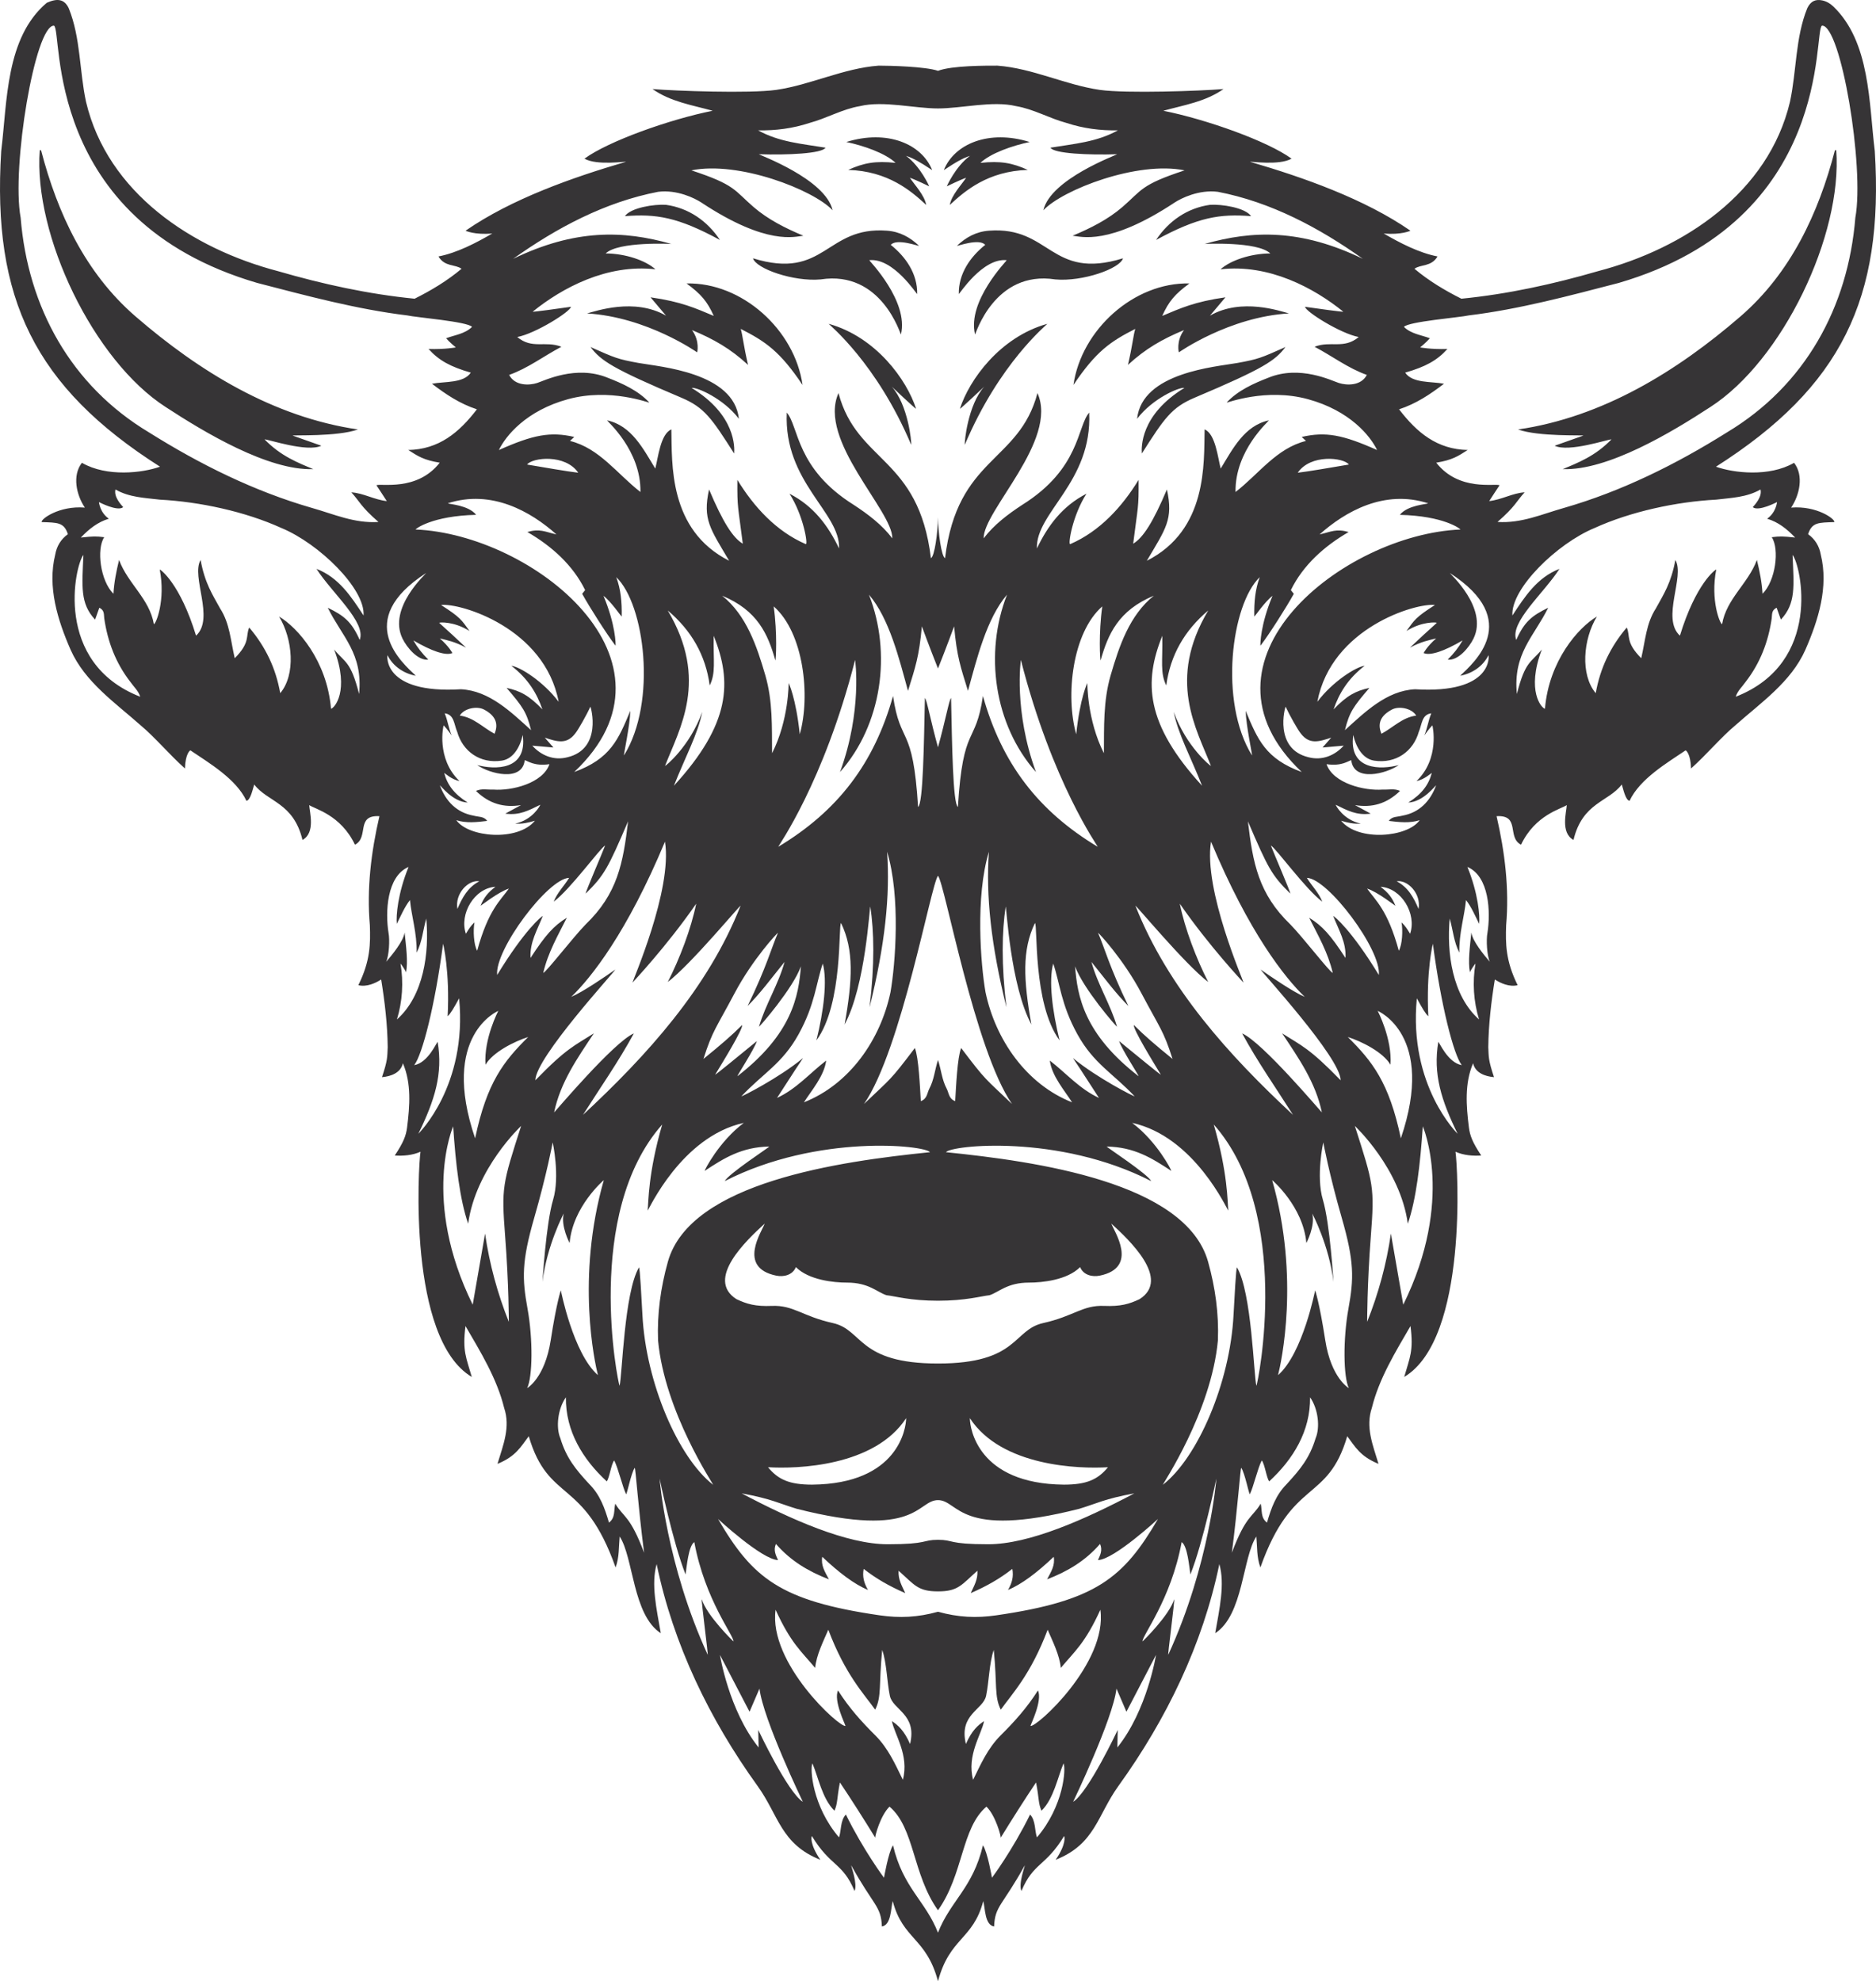 <?xml version="1.0" encoding="UTF-8"?>
<svg id="b" data-name="Layer 2" xmlns="http://www.w3.org/2000/svg" width="473.43" height="500" viewBox="0 0 473.43 500">
  <g id="c" data-name="bison">
    <path d="m181.685,60.559c-10.694-5.809-16.121-6.615-23.981-6.014,1.519-2.159,7.41-3.036,10.331-2.858,5.775.795,10.493,4.105,13.65,8.872Zm27.454,21.163c.12.261,12.092,9.889,20.807,30.521.144-.556-.762-10.047-4.9-14.668-.023-.026,5.996,5.666,6.141,5.589-2.355-7.323-10.117-18.109-22.048-21.443Zm-23.869,32.727c.12-1.505.443-9.726-10.734-16.551,1.342-.229,8.06,2.687,11.929,7.791-1.236-11.714-19.881-13.111-25.255-14.078-5.373-.967-6.018-1.29-12.188-4.028,2.623,3.437,5.422,5.383,22.934,12.787,5.804,2.454,7.63,5.158,13.313,14.079Zm53.663-67.424s3.514-1.71,4.883-2.161c-1.278,1.909-3.676,4.373-4.128,6.858,3.859-3.58,9.608-8.523,19.693-8.845-3.959-1.775-6.86-2.312-11.965-1.775,2.633-2.472,8.114-4.352,12.436-5.264-10.34-3.226-19.055.508-21.666,7.098,3.319-2.21,4.843-3.016,6.597-3.607-3.708,2.74-5.85,7.696-5.85,7.696Zm-64.299,36.278c5.547,2.303,9.788,4.755,14.145,8.787-1.132-4.831-1.332-7.319-1.841-9.084,6.24,3.173,9.897,5.651,15.593,14.141-1.979-13.903-15.244-25.926-29.273-25.614,3.696,2.723,5.2,4.496,6.872,8.193-4.594-1.928-8.174-3.589-15.959-4.693,1.362,1.613,2.485,2.941,3.913,4.632-8.003-4.603-17.755-1.127-19.942-.568,15.163.909,27.791,9.828,27.791,9.828,0,0,.752-2.794-1.299-5.622Zm32.465-12.786c15.421-2.387,20.16,14.018,20.264,13.893,2.034-8.435-8.073-18.66-7.994-18.747,6.105-.649,11.984,8.656,12.09,8.53.098-5.061-2.837-9.335-6.664-12.396,1.518-1.733,7.075.38,7.133.237-2.249-2.141-4.855-3.583-8.081-3.816-15.552-1.179-15.526,12.603-33.815,6.972.731,2.618,10.242,5.949,17.067,5.327Zm35.143,32.648c.144.077,6.164-5.615,6.141-5.589-4.137,4.621-5.044,14.111-4.9,14.668,8.715-20.632,20.687-30.26,20.807-30.521-11.931,3.334-19.693,14.12-22.048,21.443Zm44.721,2.524c3.869-5.105,10.587-8.021,11.929-7.791-11.177,6.824-10.854,15.045-10.734,16.551,5.683-8.92,7.509-11.625,13.313-14.079,17.512-7.404,20.311-9.35,22.934-12.787-6.17,2.739-6.814,3.061-12.188,4.028-5.373.967-24.019,2.364-25.255,14.078Zm-37.383-47.472c-3.226.233-5.833,1.675-8.081,3.816.058.143,5.615-1.971,7.133-.237-3.828,3.061-6.763,7.335-6.664,12.396.106.127,5.985-9.179,12.09-8.53.079.087-10.028,10.312-7.994,18.747.104.126,4.844-16.28,20.264-13.893,6.825.622,16.336-2.71,17.067-5.327-18.289,5.631-18.263-8.151-33.815-6.972ZM10.369,37.937s-.181.014-.181.014l-.151-.101c-1.624,21.515,13.578,53.189,31.81,64.896,9.553,6.239,25.793,16.063,37.215,15.645-3.872-1.605-8.232-3.299-12.302-7.506.806-.06,10.723,3.332,14.337,1.606-2.683-.949-4.963-1.756-7.244-2.564.022-.176,11.246.322,16.479-1.542-21.329-3.124-40.071-14.639-56.168-28.563-12.631-10.938-19.662-26.004-23.795-41.886Zm289.802,33.595c-14.029-.312-27.294,11.71-29.273,25.614,5.696-8.49,9.353-10.968,15.593-14.141-.509,1.765-.709,4.254-1.841,9.084,4.357-4.032,8.599-6.484,14.145-8.787-2.051,2.828-1.299,5.622-1.299,5.622,0,0,12.627-8.92,27.791-9.828-2.187-.56-11.939-4.035-19.942.568,1.428-1.691,2.551-3.019,3.913-4.632-7.785,1.104-11.365,2.765-15.959,4.693,1.672-3.697,3.176-5.47,6.872-8.193Zm15.555-16.987c-1.519-2.159-7.41-3.036-10.331-2.858-5.775.795-10.493,4.105-13.65,8.872,10.694-5.809,16.121-6.615,23.981-6.014Zm-101.678-11.669c10.084.321,15.834,5.265,19.693,8.845-.452-2.484-2.849-4.948-4.128-6.858,1.369.452,4.883,2.161,4.883,2.161,0,0-2.142-4.955-5.85-7.696,1.754.591,3.278,1.397,6.597,3.607-2.611-6.59-11.325-10.324-21.666-7.098,4.322.912,9.803,2.792,12.436,5.264-5.105-.537-8.006,0-11.965,1.775Zm6.839,420.906c.003.008.006.013.01.016-.003-.005-.006-.011-.01-.016Zm242.02-332.023c-3.918.145-5.635,0-6.61,3.055,1.765,1.261,2.838,3.064,3.191,5.139,2.022,8.132-.61,16.558-3.883,24.038-3.624,8.156-11.243,13.344-17.718,19.101-3.511,2.926-7.163,7.297-11.133,10.853-.115-3.708-1.236-4.559-1.387-4.57-4.659,3.167-11.524,7.17-14.127,12.727-1.044-.111-1.641-3.18-1.966-4.121-3.384,4.456-9.894,4.504-12.182,13.988-3.351-1.779-1.761-7.134-1.702-8.784-1.472,1.018-7.934,2.442-11.544,9.998-3.622-1.873-.092-7.555-6.168-7.203,2.091,9.042,3.23,18.284,2.413,27.554-.153,4.558-.159,8.916,2.904,15.096-2.075.517-4.29-.492-5.758-1.433-.912,5.624-1.586,11.355-1.651,17.067.119,2.531-.007,3.227,1.444,7.579-2.157-.193-4.729-1.021-5.278-3.519-2.185,5.131-1.735,10.789-1.059,16.181.265,2.115.91,3.781,3.113,7.113-2.151.134-4.398-.041-6.495-.95.532,3.354,3.271,47.162-12.94,56.831,1.38-4.887,2.401-6.445,1.585-12.847-3.795,6.525-7.927,13.244-9.746,20.632-1.639,4.871.212,9.325,1.676,14.148-4.656-1.887-5.896-4.334-7.895-6.973-4.982,16.961-13.848,10.352-21.916,33.119-.962-2.639-.781-5.2-1.023-7.813-3.504,5.291-3.268,19.813-10.381,24.403,1.074-6.138,2.49-12.368,1.045-17.443-4.188,20.281-13.369,39.211-25.459,55.986-5.355,7.43-5.85,14.676-15.852,18.644,2.755-4.03,2.251-5.905,2.125-5.978-4.698,7.744-7.719,6.608-10.757,13.845-.84-1.813.955-6.386.828-6.448-5.634,10.221-7.529,10.181-7.726,15.417-2.389-.412-2.229-4.566-2.737-6.421-2.553,9.778-8.476,9.15-11.424,20.229-2.949-11.079-8.872-10.451-11.424-20.229-.508,1.855-.349,6.009-2.737,6.421-.197-5.236-2.092-5.196-7.726-15.417-.127.063,1.667,4.635.828,6.448-3.037-7.238-6.059-6.101-10.757-13.845-.127.072-.631,1.948,2.125,5.978-10.002-3.968-10.497-11.215-15.852-18.644-12.09-16.776-21.271-35.705-25.459-55.986-1.445,5.074-.029,11.305,1.045,17.443-7.113-4.59-6.877-19.112-10.381-24.403-.242,2.614-.062,5.175-1.023,7.813-8.068-22.767-16.934-16.158-21.916-33.119-2,2.639-3.24,5.086-7.896,6.973,1.465-4.823,3.316-9.277,1.676-14.148-1.818-7.388-5.951-14.107-9.746-20.632-.816,6.402.205,7.961,1.585,12.847-16.211-9.669-13.472-53.476-12.94-56.831-2.098.909-4.344,1.084-6.495.95,2.203-3.332,2.848-4.997,3.113-7.113.676-5.392,1.126-11.05-1.059-16.181-.55,2.498-3.121,3.327-5.278,3.519,1.451-4.353,1.325-5.048,1.444-7.579-.064-5.711-.739-11.443-1.651-17.067-1.468.941-3.682,1.95-5.758,1.433,3.063-6.18,3.057-10.538,2.904-15.096-.817-9.269.322-18.512,2.413-27.554-6.076-.352-2.547,5.33-6.168,7.203-3.61-7.555-10.072-8.98-11.544-9.998.059,1.649,1.649,7.005-1.702,8.784-2.288-9.484-8.798-9.532-12.182-13.988-.324.941-.922,4.01-1.966,4.121-2.603-5.557-9.468-9.56-14.127-12.727-.151.011-1.272.862-1.387,4.57-3.97-3.557-7.622-7.928-11.133-10.853-6.475-5.757-14.095-10.945-17.718-19.101-3.273-7.479-5.905-15.905-3.883-24.038.353-2.075,1.426-3.878,3.191-5.139-.974-3.054-2.692-2.911-6.61-3.055-.289-.728,4.393-4.186,10.891-3.658-2.124-3.171-3.248-8.073-.741-11.306,6.284,3.648,15.35,2.559,19.709.983C8.712,97.617-2.012,75.3.303,38.152,1.848,25.61,1.389,9.517,11.801.705c2.528-1.124,4.393-1.067,5.549,1.381,3.019,7.452,2.678,15.808,4.357,23.603,5.445,22.972,26.755,37.07,48.459,42.748,11.264,3.268,22.788,5.798,34.472,6.949,4.183-2.097,8.172-4.481,11.832-7.551-1.502-1.16-4.248-.44-5.819-3.114,4.708-.912,9.476-3.403,13.589-5.796-4.504.405-6.754-.699-6.754-.699,11.602-8.036,27.051-13.468,40.497-17.396-.012-.144-7.3,1.01-10.49-.784,5.992-4.404,21.526-9.936,32.36-12.092-5.26-1.454-10.632-2.278-15.189-5.481,5.716.476,24.481,1.159,31.209.215,8.805-1.29,16.936-5.451,25.853-6.119,2.744.002,11.757.206,14.989,1.302,3.591-1.354,12.245-1.3,14.989-1.302,8.917.668,17.048,4.829,25.853,6.119,6.728.945,25.493.262,31.209-.215-4.556,3.203-9.928,4.028-15.188,5.481,10.834,2.156,26.368,7.688,32.36,12.092-3.19,1.794-10.477.64-10.49.784,13.446,3.929,28.895,9.36,40.497,17.396,0,0-2.25,1.104-6.754.699,4.113,2.393,8.881,4.884,13.589,5.796-1.571,2.674-4.317,1.954-5.819,3.114,3.66,3.07,7.649,5.454,11.832,7.551,11.683-1.151,23.208-3.681,34.471-6.949,21.704-5.677,43.014-19.776,48.459-42.748,1.679-7.795,1.338-16.151,4.357-23.603.867-1.836,2.132-2.327,3.778-1.983,1.043.218,1.991.757,2.761,1.493,9.394,8.974,9.014,24.426,10.508,36.557,2.315,37.149-8.41,59.465-40.078,79.628,4.359,1.576,13.425,2.665,19.709-.983,2.506,3.232,1.382,8.134-.741,11.306,6.499-.528,11.181,2.93,10.891,3.658Zm-109.642-1.826c1.968-2.488,6.877-2.667,7.136-2.916-11.032-3.569-20.94,2.087-27.397,7.861,2.973-.685,4.167-1.515,7.343-.611-6.065,3.502-11.504,8.335-14.584,14.658.248.313.496.627.744.94-1.859,3.384-6.257,10.28-8.413,13.088-.086-.239-.023-5.299,3.04-12.583-1.924,1.454-4.434,5.2-4.601,5.217-.071-3.643.24-6.913,1.378-9.925-7.159,6.801-10.345,31.46-1.966,44.966.149-.067-1.493-7.463-1.59-11.243,3.04,7.283,5.012,12.11,14.158,15.448-29.754-28.067,10.494-59.979,40.048-61.202,0-.146-4.141-3.435-15.296-3.698Zm15.231,40.605c3.319-3.185,15.977-13.93-2.62-25.934-.087.093,9.75,8.798,5.986,16.54-1.105,2.274-3.901,5.636-6.517,5.329,1.573-1.591,2.694-2.987,3.758-4.852-4.602,2.707-8.195,3.941-9.843,3.182,0,0,.823-1.621,3.177-3.691-1.915.481-3.774.812-6.618,2.327,2.443-2.313,4.396-4.113,6.785-6.259-.079-.146-3.739-.41-7.651,2.061,1.995-2.784,2.289-3.445,7.176-6.561-4.724-.578-26.152,5.713-29.682,24.431,3.814-5.083,9.738-8.832,11.945-9.093-4.268,3.283-6.48,7.032-7.849,11.011,3.412-3.551,5.644-4.687,9.039-5.42-4.004,4.669-5.059,6.089-6.17,10.657,5.018-4.54,10.523-9.969,17.695-10.319h0c19.818,1.206,18.625-8.568,18.532-8.59-1.374,2.761-4.066,4.613-7.143,5.179Zm-18.008,36.637c.806-1.195,2.174-.98,3.384-1.319,4.291-.759,7.056-3.617,8.548-7.657-.119-.057-3.228,4.188-7.018,4.334,3.39-2.114,5.134-4.462,5.922-7.437-.117-.069-1.803,1.642-3.84,2.01,5.937-5.689,4.05-13.974,3.991-14.048-.824.813-2.031,2.54-2.031,2.54.81-1.917.983-3.732,1.762-5.575-2.464.299-2.344,2.854-3.155,4.66-1.38,4.905-5.748,8.119-11.266,7.278-3.092-.472-4.712-3.83-5.271-6.484-1.254,9.045,7.107,8.784,11.482,7.607-3.104,2.179-11.363,4.344-11.989-1.239-.805.196-2.409,1.577-6.243,1.009,1.689,4.85,9.542,6.768,14.179,6.413,1.556.075,2.861-.33,4.376.335-3.348,3.245-7.057,4.29-11.38,3.58,1.207.653,2.413,1.307,3.974,2.151-3.56.511-5.942-.824-8.824-2.235-.053.088,1.911,3.845,6.325,4.747-1.712.144-3.345-.225-4.978-.72,4.354,5.321,16.819,4.191,19.836-.139-2.511.804-5.166.508-7.784.188Zm-14.037,23.99c.288.07,4.545,3.463,11.513,14.884.651-6.377-12.854-24.364-18.157-24.501,1.249,2.054,3.026,3.759,3.888,6.011-4.304-3.236-11.634-13.433-12.978-14.18.658,1.791,5.067,11.941,4.893,12.119-4.702-4.62-5.636-6.441-10.687-18.223,1.254,10.582,2.663,18.28,10.732,26.043,3.32,3.427,9.847,11.933,10.684,12.222-1.212-5.186-3.721-9.485-5.96-13.934,3.309,2.037,5.374,4.32,9.164,10.147.244-3.89-1.729-7.106-3.092-10.587Zm-12.892,29.611c4.876,3.126,6.848,3.697,14.771,11.855-.033-5.718-19.983-27.335-20.177-27.937,2.696,1.879,8.234,5.674,11.119,6.886-5.023-4.817-14.091-16.252-23.658-39.176-1.96,12.207,8.335,35.397,8.177,35.556-.073-.114-8.607-9.12-16.058-19.902,1.298,6.381,4.179,13.903,7.179,19.775-5.94-4.517-18.652-19.944-18.357-19.213,8.2,20.762,23.659,37.787,39.759,52.747-4.383-6.907-8.958-13.408-12.847-20.569,5.055,2.17,19.852,19.73,20.123,19.94-1.571-7.58-5.876-13.704-10.031-19.962Zm-37.42-2.099c2.709,2.716,5.395,5.01,9.765,8.565-2.278-7.189-3.269-7.905-7.839-16.548-4.569-8.643-10.856-15.339-10.965-15.284,1.68,3.857,2.872,8.623,7.662,18.477-3.291-3.308-5.891-6.881-9.328-11.134,1.529,5.627,4.812,10.727,6.465,16.364-.233-.053-8.584-9.656-10.587-15.234.567,7.471,2.219,17.05,16.037,27.73.116-.087-4.252-6.78-4.93-8.881,4.875,3.982,10.422,8.553,10.53,8.474-2.11-3.454-7.036-11.5-6.811-12.53Zm-15.369,8.345c6.175,5.088,15.503,9.78,15.571,9.665-5.481-5.843-10.332-8.211-14.461-15.698-4.129-7.487-4.404-12.916-6.084-17.811-1.183,4.213-.247,11.92,1.602,19.378-6.803-9.219-5.487-29.51-6.223-29.593-3.278,6.776-2.893,14.373-.891,25.586-5.305-9.837-6.263-29.601-6.489-29.757-.946,6.295-1.128,14.525.193,25.426-3.909-15.745-5.21-28.217-4.425-39.263-3.462,11.34-2.073,28.499-.861,35.43,2.52,12.031,10.328,23.258,21.853,27.812-1.882-2.962-5.116-6.638-5.623-10.546,4.194,3.248,7.494,7.151,12.41,9.435-1.126-1.669-4.305-6.739-6.572-10.065Zm6.8,54.904c-1.922.4-4.162-.124-4.988-2.147-3.281,3.281-9.532,3.911-12.925,3.911-5.487,0-7.579,2.422-9.934,3.182-2.191.234-5.982,1.391-13.007,1.391s-10.816-1.157-13.007-1.391c-2.355-.76-4.447-3.182-9.934-3.182-3.392,0-9.644-.63-12.925-3.911-.826,2.023-3.066,2.547-4.988,2.147-9.94-2.069-3.465-11.327-2.891-13.12-4.511,4.144-15.04,13.984-7.138,19.048,2.634,1.262,4.86,1.885,8.95,1.715,5.469-.228,7.668,2.613,15.388,4.328,7.72,1.715,6.18,10.212,26.546,10.212s18.826-8.497,26.546-10.212c7.72-1.715,9.919-4.556,15.388-4.328,4.089.17,6.315-.453,8.95-1.715,7.903-5.065-2.627-14.905-7.138-19.048.574,1.793,7.049,11.051-2.891,13.12Zm-90.407,54.953c12.47,6.606,26.563,12.843,36.875,12.843s8.6-1.121,12.677-1.121,2.366,1.121,12.677,1.121,24.405-6.237,36.875-12.843c-7.517,1.371-9.543,2.587-13.897,3.894-30.632,7.789-30.366-2.187-35.655-2.187s-5.022,9.976-35.655,2.187c-4.354-1.307-6.381-2.522-13.897-3.894Zm17.797-2.201c21.735-.21,23.716-14.259,23.716-16.78-7.978,12.246-27.647,12.833-34.856,12.384,2.571,3.15,5.453,4.396,11.14,4.396Zm63.51,0c5.687,0,8.569-1.246,11.14-4.396-7.209.448-26.878-.138-34.856-12.384,0,2.522,1.981,16.57,23.716,16.78Zm-72.128,19.038c-4.046-.111-15.145-10.37-15.143-10.373,8.704,14.899,15.641,20.663,40.767,24.31,5.085.738,9.588.529,14.749-.897,5.161,1.425,9.664,1.635,14.749.897,25.126-3.647,32.063-9.412,40.767-24.31.002.003-11.097,10.262-15.143,10.373.539-1.237,1.222-2.455.523-4.076-3.65,4.212-8.092,6.905-13.37,8.937,1.032-1.952,2.055-3.494,1.681-5.685-4.234,4.016-8.067,6.907-11.538,8.37,1.012-1.761,1.454-3.374,1.086-5.324-3.128,2.462-6.529,4.399-10.49,6.112.869-1.909,1.81-3.421,1.684-5.648-4.04,3.57-4.808,5.215-9.949,5.215s-5.909-1.645-9.949-5.215c-.125,2.226.816,3.739,1.684,5.648-3.961-1.713-7.362-3.65-10.49-6.112-.369,1.95.074,3.563,1.086,5.324-3.471-1.463-7.304-4.354-11.538-8.37-.375,2.191.648,3.734,1.681,5.685-5.278-2.032-9.72-4.725-13.37-8.937-.699,1.621-.016,2.838.523,4.076Zm40.373-126.215c.854,2.641.955,4.906,2.209,7.289.546,1.039.498,2.512,2.128,3.105.219-3.675.546-11.03,1.503-13.406,6.419,8.469,5.85,7.437,12.839,14.124-9.458-13.675-16.951-55.656-18.678-57.589-1.727,1.933-9.22,43.914-18.678,57.589,6.988-6.687,6.42-5.655,12.839-14.124.957,2.376,1.284,9.731,1.503,13.406,1.63-.593,1.582-2.066,2.128-3.105,1.253-2.383,1.355-4.648,2.209-7.289Zm-28.217.15c-.507,3.908-3.741,7.584-5.623,10.546,11.525-4.554,19.333-15.781,21.853-27.812,1.212-6.931,2.601-24.091-.861-35.43.785,11.046-.516,23.518-4.425,39.263,1.321-10.9,1.139-19.13.193-25.426-.225.156-1.184,19.92-6.489,29.757,2.002-11.213,2.387-18.81-.891-25.586-.736.083.581,20.374-6.223,29.593,1.849-7.458,2.785-15.165,1.602-19.378-1.68,4.895-1.955,10.324-6.084,17.811-4.129,7.487-8.98,9.855-14.461,15.698.068.115,9.396-4.578,15.571-9.665-2.266,3.326-5.446,8.396-6.572,10.065,4.916-2.284,8.215-6.187,12.41-9.435Zm-17.488-4.918c-.678,2.101-5.046,8.794-4.93,8.881,13.818-10.68,15.469-20.259,16.037-27.73-2.003,5.577-10.354,15.181-10.587,15.234,1.653-5.637,4.936-10.736,6.465-16.364-3.438,4.252-6.037,7.826-9.328,11.134,4.789-9.854,5.982-14.621,7.662-18.477-.109-.055-6.396,6.641-10.965,15.284-4.569,8.643-5.56,9.359-7.839,16.548,4.37-3.556,7.056-5.849,9.765-8.565.225,1.029-4.702,9.076-6.811,12.53.108.079,5.655-4.492,10.53-8.474Zm-31.047-1.936c-3.889,7.16-8.463,13.662-12.847,20.569,16.1-14.96,31.559-31.985,39.759-52.747.294-.731-12.417,14.696-18.357,19.213,3-5.872,5.88-13.394,7.179-19.775-7.452,10.783-15.986,19.789-16.058,19.902-.157-.159,10.138-23.349,8.177-35.556-9.567,22.924-18.636,34.359-23.658,39.176,2.885-1.211,8.423-5.007,11.119-6.886-.195.602-20.144,22.219-20.177,27.937,7.923-8.158,9.895-8.729,14.771-11.855-4.155,6.258-8.459,12.382-10.031,19.962.272-.211,15.069-17.77,20.123-19.94Zm-22.985-29.632c-1.363,3.481-3.336,6.698-3.092,10.587,3.79-5.827,5.855-8.11,9.164-10.147-2.239,4.449-4.748,8.749-5.96,13.934.837-.288,7.364-8.794,10.684-12.222,8.069-7.763,9.478-15.461,10.732-26.043-5.051,11.781-5.985,13.603-10.687,18.223-.173-.178,4.236-10.328,4.893-12.119-1.344.747-8.674,10.945-12.978,14.18.862-2.252,2.639-3.957,3.888-6.011-5.303.137-18.808,18.124-18.157,24.501,6.969-11.421,11.225-14.814,11.513-14.884Zm-14.037-23.99c-2.618.32-5.274.616-7.784-.188,3.016,4.33,15.481,5.46,19.836.139-1.633.494-3.266.863-4.978.72,4.414-.902,6.378-4.659,6.325-4.747-2.881,1.411-5.264,2.746-8.824,2.235,1.56-.845,2.767-1.498,3.974-2.151-4.323.71-8.032-.335-11.38-3.58,1.515-.665,2.82-.26,4.376-.335,4.636.354,12.489-1.563,14.179-6.413-3.835.568-5.438-.813-6.243-1.009-.626,5.583-8.885,3.418-11.989,1.239,4.375,1.177,12.736,1.437,11.482-7.607-.559,2.655-2.179,6.013-5.271,6.484-5.518.842-9.885-2.373-11.266-7.278-.811-1.806-.69-4.36-3.155-4.66.779,1.843.952,3.658,1.762,5.575,0,0-1.206-1.727-2.031-2.54-.058.074-1.945,8.359,3.991,14.048-2.037-.368-3.723-2.079-3.84-2.01.788,2.975,2.532,5.323,5.922,7.437-3.791-.146-6.899-4.391-7.018-4.334,1.491,4.039,4.256,6.898,8.548,7.657,1.21.339,2.579.124,3.384,1.319Zm-18.008-36.637c-3.076-.567-5.769-2.418-7.143-5.179-.093.021-1.286,9.795,18.532,8.59h0c7.173.35,12.677,5.779,17.695,10.319-1.111-4.568-2.166-5.989-6.17-10.657,3.396.732,5.628,1.869,9.039,5.42-1.37-3.979-3.582-7.728-7.849-11.011,2.207.262,8.131,4.011,11.945,9.093-3.53-18.719-24.958-25.009-29.682-24.431,4.887,3.115,5.181,3.777,7.176,6.561-3.913-2.471-7.572-2.207-7.651-2.061,2.389,2.146,4.342,3.947,6.785,6.259-2.843-1.516-4.703-1.846-6.618-2.327,2.354,2.07,3.177,3.691,3.177,3.691-1.648.759-5.241-.475-9.843-3.182,1.064,1.865,2.184,3.261,3.758,4.852-2.615.307-5.411-3.055-6.517-5.329-3.763-7.742,6.073-16.447,5.986-16.54-18.597,12.004-5.939,22.75-2.62,25.934Zm34.732,18.114c-1.782-.158-3.33-.295-5.336-.472,2.218,2.481,5.459,3.833,8.875,2.927,8.833-2.104,5.943-12.686,5.778-12.756-.941,2.088-3.031,5.772-3.788,6.717-2.209,2.902-4.575,2.118-7.711,1.099.873.994,1.412,1.608,2.183,2.485Zm-17.553-9.603c-1.704-.893-4.914-.357-6.084,1.547,3.465.441,5.787,2.973,8.773,4.591,1.045-2.508.317-4.563-2.689-6.138Zm-2.375,53.725c-.361,2.01-.206,5.618.684,7.161,2.821-10.357,5.899-12.703,8.004-15.684-2.577.811-6.966,4.268-7.158,4.339.853-2.089,1.863-3.354,3.766-4.793-5.264.309-9.179,6.808-7.461,11.861.723-1.205,1.235-2.018,2.165-2.885Zm-4.299-3.389c1.229-2.874,2.632-5.469,5.522-6.971-2.743-.462-6.233,3.11-5.522,6.971Zm4.465,57.892c2.957-14.119,7.233-19.472,13.392-25.569-3.519,1.118-8.893,3.816-10.774,6.994-.451-6.6,3.234-13.587,3.234-13.587,0,0-14.741,6.085-5.853,32.162Zm47.925-93.981c.099.067,6.211-4.827,9.391-13.615-1.091,5.575-4.358,11.519-7.15,18.618,14.358-15.666,14.717-26.235,10.04-37.841-.126,6.539.584,9.262-1.003,12.539-1.028-7.69-4.654-13.919-10.595-18.931,10.454,17.535,2.957,29.852-.683,39.23Zm27.845-26.621c-1.874-6.64-4.498-12.638-13.44-16.34,6.165,4.933,8.773,12.771,10.912,20.11,1.884,6.502,1.647,13.002,1.695,19.644,4.26-8.366,4.183-17.728,4.183-17.728,0,0,1.844,3.739,2.808,12.95,2.738-9.698,1.013-25.636-6.58-32.273.957,6.784.559,13.649.422,13.638Zm16.315,28.17c5.678-15.467,3.811-28.297,3.811-28.297-7.942,31.056-19.485,47.056-19.403,47.162,15.097-9.069,24.221-21.107,28.974-38.069,1.857,12.731,5.021,6.856,6.319,28.017,1.269-.822,1.479-15.867,1.721-27.498.473.321,1.38,5.507,3.303,12.436,1.923-6.929,2.83-12.115,3.303-12.436.243,11.631.452,26.676,1.721,27.498,1.298-21.162,4.462-15.286,6.319-28.017,4.753,16.962,13.877,29,28.974,38.069.082-.106-11.461-16.105-19.403-47.162,0,0-1.867,12.83,3.811,28.297-10.569-11.934-13.097-30.023-7.297-44.776-5.166,6.019-7.654,16.276-9.86,24.287-1.827-5.936-2.796-8.519-3.499-16.284,0,0-1.967,5.368-4.069,10.642-2.102-5.274-4.069-10.642-4.069-10.642-.703,7.765-1.672,10.348-3.499,16.284-2.206-8.011-4.694-18.268-9.86-24.287,5.8,14.753,3.272,32.842-7.297,44.776Zm66.186-41.808c-7.593,6.637-9.317,22.575-6.58,32.273.964-9.21,2.808-12.95,2.808-12.95,0,0-.077,9.362,4.183,17.728.049-6.642-.189-13.142,1.695-19.644,2.138-7.339,4.747-15.177,10.912-20.11-8.942,3.703-11.565,9.7-13.44,16.34-.137.011-.535-6.854.422-13.638Zm15.142,7.42c-4.677,11.607-4.318,22.175,10.04,37.841-2.792-7.098-6.058-13.042-7.15-18.618,3.18,8.788,9.292,13.682,9.391,13.615-3.641-9.379-11.138-21.695-.683-39.23-5.941,5.011-9.567,11.24-10.595,18.931-1.587-3.278-.877-6-1.003-12.539Zm-22.026,83.376l-.056-.037.059.044s-.002-.005-.003-.008Zm-69.154,0s-.002.005-.003.008l.059-.044-.056.037Zm131.626-55.182c.771-.877,1.31-1.492,2.183-2.485-3.136,1.019-5.502,1.803-7.711-1.099-.757-.945-2.847-4.629-3.788-6.717-.166.07-3.056,10.652,5.778,12.756,3.416.907,6.657-.446,8.875-2.927-2.006.178-3.555.314-5.336.472Zm18.398,39.939c-.192-.071-4.581-3.529-7.158-4.339,2.105,2.981,5.183,5.327,8.004,15.684.89-1.543,1.045-5.151.684-7.161.93.867,1.442,1.68,2.165,2.885,1.718-5.053-2.197-11.552-7.461-11.861,1.903,1.439,2.913,2.704,3.766,4.793Zm-1.256,40.112c-1.88-3.178-7.254-5.877-10.774-6.994,6.16,6.097,10.435,11.451,13.392,25.569,8.888-26.077-5.853-32.162-5.853-32.162,0,0,3.686,6.987,3.234,13.587Zm7.084-39.318c.711-3.861-2.78-7.433-5.522-6.971,2.89,1.502,4.294,4.097,5.522,6.971Zm-9.363-44.199c2.987-1.618,5.308-4.15,8.773-4.591-1.17-1.904-4.38-2.44-6.084-1.547-3.006,1.575-3.734,3.63-2.689,6.138Zm-8.215-67.949c-1.327-1.774-9.644-2.72-12.915,2.068,3.073-.364,8.464-1.326,12.915-2.068Zm-176.548-15.646c-.073.142-9.854-3.749-20.488-.854-10.634,2.895-15.779,9.306-17.473,12.839,8.655-3.859,12.979-4.694,19.018-3.305-.574.541-.792.746-1.075,1.013,7.45,1.832,11.909,8.347,17.778,12.884.178-10.582-8.513-17.928-8.408-18.078,6.189,1.333,9.115,7.201,12.154,12.169.724-2.78,1.311-8.746,4.059-9.886.195,8.511-.804,25.363,14.583,33.151-4.777-8.115-6.736-10.421-5.07-17.997,3.493,8.275,6.018,12.198,8.512,13.688-1.204-9.605-1.419-8.852-1.366-16.106,4.176,6.817,9.781,12.974,17.251,16.213.631.267-.54-7.186-4.099-12.721,6.075,3.12,9.753,8.053,12.508,13.813.347-9.083-14-16.713-13.194-34.284,3.074,3.519,2.257,14.132,16.911,23.291,3.609,2.367,7.092,4.992,9.726,8.446.122-6.965-18.9-24.751-13.586-36.659,4.681,17.657,20.209,15.991,23.326,41.663.925-.432,1.739-6.488,1.782-10.324.043,3.835.857,9.892,1.782,10.324,3.117-25.671,18.646-24.005,23.326-41.663,5.314,11.908-13.708,29.693-13.586,36.659,2.635-3.454,6.117-6.079,9.726-8.446,14.654-9.159,13.837-19.771,16.911-23.291.806,17.571-13.541,25.201-13.194,34.284,2.755-5.761,6.433-10.693,12.508-13.813-3.559,5.536-4.73,12.989-4.099,12.721,7.47-3.239,13.074-9.396,17.251-16.213.054,7.254-.161,6.502-1.366,16.106,2.494-1.491,5.019-5.413,8.512-13.688,1.666,7.576-.293,9.882-5.07,17.997,15.387-7.788,14.388-24.64,14.583-33.151,2.748,1.141,3.336,7.107,4.059,9.886,3.039-4.969,5.965-10.836,12.154-12.169.105.15-8.586,7.496-8.408,18.078,5.869-4.536,10.328-11.051,17.778-12.884-.284-.267-.501-.472-1.075-1.013,6.039-1.389,10.362-.554,19.018,3.305-1.694-3.533-6.839-9.945-17.473-12.839-10.634-2.895-20.415.997-20.488.854,2.78-3.021,6.827-4.831,10.552-6.275,7.961-3.244,15.911.745,17.751,1.337,2.023.651,5.623.759,7.074-2.034-4.79-1.704-8.681-4.724-13.192-7.104,4.111-1.602,7.335.708,11.145-2.458-4.613-.866-13.483-6.453-13.546-7.627,3.209.475,9.61,1.338,9.651,1.234-7.438-6.024-18.776-12.096-30.971-10.696,2.416-2.206,7.52-3.979,12.555-4.007-3.261-3.089-16.587-2.391-16.587-2.391,12.197-3.493,24.395-3.761,39.934,3.748-11.037-7.848-23.192-14.325-36.6-16.91-4.784-.594-9.243,1.616-10.904,2.714-16.61,10.986-23.649,8.568-25.739,8.372,4.506-1.884,8.902-4.083,12.586-7.261,4.872-4.203,4.549-5.6,15.675-9.234-11.877-2.438-30.772,4.87-35.647,10.074,1.847-7.945,18.646-13.99,18.605-14.146-7.193.237-15.989-.168-16.809-1.654,5.968-.985,11.681-1.402,17.017-4.376-4.383.096-8.782-.484-12.938-1.857-4.341-1.156-8.291-3.502-12.772-4.255-5.872-1.426-13.764.587-19.689.587s-13.817-2.013-19.689-.587c-4.481.753-8.431,3.099-12.772,4.255-4.156,1.373-8.555,1.953-12.938,1.857,5.336,2.974,11.05,3.391,17.017,4.376-.82,1.485-9.616,1.89-16.809,1.654-.041.157,16.758,6.201,18.605,14.146-4.875-5.204-23.77-12.513-35.647-10.074,11.125,3.634,10.803,5.031,15.675,9.234,3.684,3.178,8.08,5.377,12.586,7.261-2.09.196-9.129,2.614-25.739-8.372-1.66-1.098-6.119-3.307-10.904-2.714-13.409,2.585-25.563,9.063-36.6,16.91,15.539-7.509,27.736-7.241,39.934-3.748,0,0-13.326-.699-16.587,2.391,5.034.027,10.139,1.801,12.555,4.007-12.195-1.4-23.533,4.672-30.971,10.696.041.104,6.442-.759,9.651-1.234-.064,1.174-8.933,6.761-13.546,7.627,3.81,3.166,7.034.855,11.145,2.458-4.511,2.38-8.402,5.4-13.192,7.104,1.451,2.793,5.051,2.685,7.074,2.034,1.84-.592,9.79-4.581,17.751-1.337,3.725,1.444,7.772,3.253,10.552,6.275Zm-30.847,15.646c4.451.742,9.842,1.704,12.915,2.068-3.272-4.788-11.588-3.842-12.915-2.068Zm-19.988,9.778c.258.249,5.167.428,7.136,2.916-11.155.263-15.296,3.551-15.296,3.698,29.554,1.223,69.802,33.135,40.048,61.202,9.146-3.338,11.118-8.165,14.158-15.448-.097,3.78-1.739,11.176-1.59,11.243,8.379-13.506,5.193-38.165-1.966-44.966,1.138,3.012,1.45,6.282,1.378,9.925-.167-.017-2.678-3.763-4.601-5.217,3.063,7.284,3.126,12.344,3.04,12.583-2.157-2.808-6.554-9.704-8.413-13.088.248-.313.496-.627.744-.94-3.08-6.323-8.519-11.156-14.584-14.658,3.176-.904,4.37-.074,7.343.611-6.457-5.773-16.365-11.429-27.397-7.861Zm-77.638,48.824c-.432-1.467-1.637-2.515-2.49-3.747-3.677-4.73-5.729-10.116-6.588-16.014-.129-.884.13-2.066-1.247-2.693-.375,1.049-.711,1.992-1.067,2.988-3.824-4.081-3.284-8.416-2.948-16.329-2.138,2.638-7.667,27.209,14.34,35.795Zm35.651-42.573c-9.13-4.164-20.636-6.635-30.703-7.169-3.837-.459-7.747-.572-11.194-2.563-.464,1.775,1.289,3.726,1.945,4.453-1.389,1.205-6.116-1.273-6.116-1.273,0,0,.205,2.593,2.494,4.201-2.775.826-4.96,2.544-7.069,4.753,3.21-.354,3.893-.339,5.903-.093-1.986,3.001-.987,11,2.328,14.277.167-2.9.735-5.717,1.42-8.535,2.205,5.975,7.667,9.751,8.785,16.208.505,0,2.997-6.037,1.474-13.8.224.011,5.14,3.532,9.169,16.702,4.774-4.366-1.315-14.893,1.146-19.1,1.075,5.852,2.99,8.702,4.904,12.191,2.495,3.836,2.679,8.224,3.714,12.596,4.018-4.048,2.697-5.582,3.652-7.75,4.107,4.858,6.709,10.238,7.827,16.575,3.937-4.683,3.186-13.623-.288-19.335,4.698,2.778,12.083,11.155,13.105,23.26.81-.104,4.771-4.433.791-14.945,2.765,3.371,4.176,2.879,6.292,11.221,1.016-10.234-4.265-14.407-7.903-21.757,4.124,1.997,6.016,3.531,8.064,8.118,1.703-4.457-6.957-11.775-10.909-17.932,5.65,2.175,8.783,7.046,11.876,11.764.449-6.78-11.304-18.188-20.708-22.068Zm26.569-6.804c-.822-1.248-1.749-2.722-2.61-3.99,1.022-.573,10.223,1.647,15.973-5.701-4.094-.669-5.518-1.656-7.94-3.203,7.717-.16,12.8-4.365,17.321-10.267-4.297-1.407-7.791-3.742-11.338-6.451,3.235-.626,7.965-.074,9.797-2.808-5.109-1.46-8.083-3.086-10.656-5.967,4.156.134,6.876-.396,6.876-.396,0,0-1.581-1.292-2.446-2.313,2.244-.844,4.7-1.083,6.54-2.863-1.091-1.347-14.28-2.404-16.328-2.895-12.832-1.56-25.386-4.963-37.883-8.201C10.534,55.502,15.916,7.536,13.622,6.48c-4.771-.187-10.762,35.705-8.413,48.451,1.831,22.643,12.71,42.397,32.406,54.201,12.809,8.042,26.561,14.868,41.126,19.059,5.587,1.579,10.71,3.929,16.77,3.538-4.554-3.961-4.776-5.248-6.852-7.477,3.059.19,5.723,1.845,8.952,2.213Zm9.968,105.359c-.841,2.86-1.04,5.969-2.441,8.6.142-4.767-1.32-9.345-1.672-13.269-1.316,1.636-2.361,4.071-3.315,6.002-.243-1.982.255-7.745,2.96-14.364-5.515,2.351-5.908,11.411-5.052,16.687.338,1.723.126,5.66-.605,7.257,1.455-1.692,4.366-5.187,4.66-7.399.356,3.486.889,7.364.356,10.067-.103-.44-1.095-1.895-1.397-2.231.801,4.69.49,9.567-.901,14.118,6.779-6.04,8.186-16.804,7.408-25.467Zm8.289,20.129c-1.354,2.482-2.152,3.853-2.898,4.531.586-11.469-1.145-18.316-1.145-18.316-2.049,15.589-5.24,28.034-7.295,30.65,3.554-.62,5.699-5.879,5.923-5.866,1.354,8.066-.733,14.722-4.876,23.18,0,0,12.434-12.068,10.291-34.18Zm15.648,32.206s-11.475,10.726-13.37,24.681c-2.111-6.155-3.136-14.91-3.779-24.578,0,0-8.111,18.531,4.931,45.008l3.117-17.944c1.125,7.778,3.166,15.186,5.995,22.275,0,0,.012-9.387-.934-21.68-.946-12.293-.687-13.037,4.041-27.762Zm10.022,41.487s3.104,15.94,9.353,21.4c-.78-3.147-5.559-24.491,1.492-49.217,0,0-7.839,6.649-8.633,15.877,0,0-2.282-4.267-1.489-7.442,0,0-4.267,8.038-5.359,17.267,0,0,.893-14.786,2.679-20.74,1.786-5.954-.099-14.488-.099-14.488,0,0-1.488,8.038-4.664,19.053-3.175,11.015-3.076,15.282-1.687,22.923,1.389,7.641,1.29,17.267-.099,20.045,0,0,4.465-2.481,5.954-12.106,1.488-9.626,2.552-12.572,2.552-12.572Zm21.011,66.217c-1.51-11.689-2.113-21.082-2.365-21.434-.934,1.398-1.939,6.662-2.168,6.671-.89-1.737-1.956-6.47-3.006-8.519-.762.837-1.221,4.53-1.894,5.269-6.021-5.555-10.411-12.664-10.3-21.209-2.071,2.931-2.559,7.616-1.406,10.323,1.504,4.969,3.832,7.824,7.321,11.597,2.728,2.741,3.882,6.044,4.957,9.705,1.674-1.289,1.163-3.066,1.586-4.782,2.032,3.433,3.727,2.918,7.275,12.379Zm17.438-17.129c.094-.101-12.242-18.355-13.913-36.443-.255-6.706.64-13.291,2.477-19.858,5.624-20.105,43.502-25.342,66.149-27.651-1.293-1.747-28.39-4.662-51.779,7.288.812-1.741,11.273-8.583,11.234-8.712-6.929.114-11.416,2.897-16.326,6.152-.09-.112,3.603-7.401,9.882-12.124-15.821,3.473-24.049,22.132-24.263,22.114.226-2.135.093-9.383,3.671-21.708-19.879,22.492-11.157,65.267-10.761,65.96.673-2.564,1.162-23.589,4.897-29.882.249.02.646,7.954.867,11.886.851,17.239,9.115,36.215,17.864,42.978Zm-2.878,28.88c1.256,4.139,7.982,10.643,7.982,10.643.219-1.365-7.169-10.421-9.871-25.077-1.483.962-1.925,6.337-2.202,8.167-3.161-7.847-6.558-24.195-6.558-24.195,0,0,1.69,21.724,12.127,44.431.229.499-1.668-13.834-1.478-13.969Zm25.502,51.116s-10.054-20.887-10.941-28.573l-2.513,5.839-7.465-14.339s2.217,13.969,9.756,23.356l-.091-4.428s7.413,15.75,11.254,18.145Zm10.76-19.159c-.008-.286-3.076-6.384-1.886-8.945,2.801,4.409,5.962,7.916,9.495,11.421,3.17,3.197,4.926,7.149,6.866,11.122,1.665-6.16-2.118-11.444-2.761-14.804,1.47.957,3.096,2.361,4.582,5.77,1.84-7.547-4.406-8.606-5.108-12.204-.698-3.313-.796-8.348-1.922-11.53-.887,8.795-.094,11.73-1.774,15.078-2.776-3.938-7.539-8.795-11.826-20.178-1.216,2.834-3.04,6.441-3.316,9.642-3.499-4.198-6.145-6.242-9.99-14.687-1.846,13.472,16.207,29.823,17.638,29.316Zm55.033,9.459c-1.482,3.445-2.462,8.917-5.566,11.948-.849-1.895-.591-3.178-1.376-7.141-2.767,4.1-6.326,9.725-8.921,13.946.11-.33-1.287-5.6-3.599-7.84-6.356,5.395-5.765,17.073-12.229,26.156-6.464-9.082-5.872-20.76-12.229-26.156-2.312,2.24-3.709,7.51-3.599,7.84-2.594-4.22-6.154-9.845-8.92-13.946-.784,3.963-.526,5.246-1.376,7.141-3.104-3.03-4.084-8.503-5.566-11.948-.646,1.295-.051,10.765,6.711,18.674.599-1.618.291-4.267,1.737-5.766,4.435,9.017,9.617,15.955,9.617,15.955,0,0,1.12-6.494,2.275-8.195,2.544,10.796,8.203,13.995,11.35,22.055,3.146-8.059,8.806-11.259,11.35-22.055,1.155,1.701,2.275,8.195,2.275,8.195,0,0,5.182-6.938,9.617-15.955,1.446,1.499,1.139,4.148,1.737,5.766,6.763-7.909,7.358-17.379,6.711-18.674Zm9.292-38.775c-3.845,8.446-6.491,10.49-9.99,14.687-.276-3.2-2.1-6.808-3.316-9.642-4.287,11.382-9.05,16.24-11.826,20.178-1.68-3.347-.887-6.282-1.774-15.078-1.125,3.182-1.224,8.217-1.922,11.53-.701,3.598-6.948,4.656-5.108,12.204,1.486-3.408,3.112-4.813,4.582-5.77-.643,3.36-4.426,8.644-2.761,14.804,1.94-3.973,3.696-7.925,6.866-11.122,3.533-3.505,6.694-7.011,9.495-11.421,1.19,2.562-1.877,8.659-1.886,8.945,1.431.507,19.484-15.844,17.638-29.316Zm14.041,11.402l-7.465,14.339-2.513-5.839c-.887,7.687-10.941,28.573-10.941,28.573,3.841-2.395,11.254-18.145,11.254-18.145l-.091,4.428c7.539-9.387,9.756-23.356,9.756-23.356Zm15.231-44.505s-3.397,16.348-6.558,24.195c-.277-1.83-.718-7.205-2.202-8.167-2.702,14.656-10.09,23.712-9.871,25.077,0,0,6.726-6.504,7.982-10.643.189.135-1.708,14.468-1.478,13.969,10.437-22.708,12.127-44.431,12.127-44.431Zm4.337-41.397c.221-3.932.618-11.866.867-11.886,3.735,6.293,4.223,27.318,4.897,29.882.397-.693,9.118-43.468-10.761-65.96,3.578,12.325,3.446,19.573,3.671,21.708-.214.017-8.442-18.641-24.263-22.114,6.279,4.723,9.973,12.013,9.882,12.124-4.91-3.255-9.397-6.038-16.326-6.152-.039.129,10.422,6.971,11.234,8.712-23.389-11.949-50.486-9.035-51.779-7.288,22.647,2.308,60.525,7.546,66.149,27.651,1.837,6.567,2.732,13.152,2.477,19.858-1.671,18.088-14.007,36.342-13.913,36.443,8.749-6.763,17.013-25.739,17.864-42.978Zm19.307,20.885c.111,8.545-4.278,15.654-10.3,21.209-.673-.739-1.132-4.432-1.894-5.269-1.05,2.049-2.116,6.783-3.006,8.519-.229-.01-1.234-5.274-2.168-6.671-.253.352-.855,9.745-2.365,21.434,3.548-9.461,5.243-8.946,7.275-12.379.423,1.716-.089,3.493,1.586,4.782,1.075-3.662,2.229-6.964,4.957-9.705,3.489-3.773,5.817-6.628,7.321-11.597,1.153-2.706.665-7.391-1.406-10.323Zm9.685-22.362c1.389-7.641,1.489-11.908-1.687-22.923-3.175-11.015-4.664-19.053-4.664-19.053,0,0-1.885,8.534-.099,14.488,1.786,5.954,2.679,20.74,2.679,20.74-1.092-9.229-5.359-17.267-5.359-17.267.794,3.175-1.488,7.442-1.488,7.442-.794-9.229-8.633-15.877-8.633-15.877,7.051,24.725,2.272,46.069,1.492,49.217,6.249-5.461,9.353-21.4,9.353-21.4,0,0,1.063,2.946,2.552,12.572,1.488,9.626,5.954,12.106,5.954,12.106-1.389-2.779-1.488-12.404-.099-20.045Zm18.764-46.018c-.643,9.668-1.667,18.424-3.779,24.578-1.895-13.954-13.37-24.681-13.37-24.681,4.728,14.725,4.986,15.469,4.041,27.762-.946,12.293-.934,21.68-.934,21.68,2.829-7.09,4.87-14.497,5.995-22.275l3.117,17.944c13.042-26.477,4.931-45.008,4.931-45.008Zm3.914-21.309c.224-.013,2.369,5.246,5.923,5.866-2.055-2.616-5.246-15.061-7.295-30.65,0,0-1.73,6.846-1.145,18.316-.746-.678-1.544-2.049-2.898-4.531-2.143,22.111,10.291,34.18,10.291,34.18-4.143-8.458-6.23-15.114-4.876-23.18Zm12.999-20.216c-.731-1.597-.943-5.534-.605-7.257.855-5.276.462-14.336-5.052-16.687,2.704,6.62,3.202,12.383,2.96,14.364-.953-1.931-1.998-4.365-3.315-6.002-.352,3.924-1.814,8.502-1.672,13.269-1.401-2.631-1.6-5.74-2.441-8.6-.778,8.663.628,19.426,7.408,25.467-1.391-4.55-1.703-9.427-.901-14.118-.302.336-1.294,1.791-1.397,2.231-.534-2.704,0-6.581.356-10.067.294,2.212,3.206,5.707,4.66,7.399Zm18.713-114.545c14.565-4.191,28.316-11.017,41.126-19.059,19.696-11.804,30.575-31.559,32.406-54.201,2.349-12.745-3.642-48.638-8.413-48.451-2.294,1.056,3.087,49.022-51.294,64.93-12.497,3.238-25.051,6.64-37.883,8.201-2.048.491-15.237,1.548-16.328,2.895,1.84,1.781,4.296,2.019,6.54,2.863-.865,1.021-2.446,2.313-2.446,2.313,0,0,2.72.53,6.876.396-2.573,2.881-5.547,4.507-10.656,5.967,1.832,2.735,6.562,2.183,9.797,2.808-3.547,2.709-7.041,5.044-11.338,6.451,4.521,5.902,9.604,10.107,17.321,10.267-2.422,1.547-3.847,2.534-7.94,3.203,5.75,7.348,14.95,5.128,15.973,5.701-.861,1.268-1.788,2.742-2.61,3.99,3.229-.368,5.894-2.023,8.952-2.213-2.076,2.23-2.298,3.517-6.852,7.477,6.06.391,11.183-1.96,16.77-3.538Zm48.69,13.129c.685,2.817,1.253,5.634,1.42,8.535,3.314-3.277,4.314-11.276,2.328-14.277,2.01-.246,2.693-.261,5.903.093-2.11-2.209-4.294-3.927-7.069-4.753,2.289-1.607,2.494-4.201,2.494-4.201,0,0-4.727,2.479-6.116,1.273.656-.727,2.409-2.678,1.945-4.453-3.447,1.99-7.357,2.104-11.194,2.563-10.067.534-21.573,3.005-30.703,7.169-9.404,3.88-21.157,15.288-20.708,22.068,3.093-4.719,6.226-9.59,11.876-11.764-3.952,6.156-12.612,13.474-10.909,17.932,2.048-4.588,3.94-6.121,8.064-8.118-3.639,7.35-8.919,11.523-7.903,21.757,2.115-8.342,3.527-7.851,6.292-11.221-3.981,10.512-.019,14.842.791,14.945,1.022-12.105,8.407-20.483,13.105-23.26-3.474,5.712-4.225,14.653-.288,19.335,1.118-6.337,3.72-11.717,7.827-16.575.955,2.168-.366,3.703,3.652,7.75,1.036-4.372,1.219-8.76,3.714-12.596,1.914-3.489,3.829-6.339,4.904-12.191,2.462,4.206-3.628,14.734,1.146,19.1,4.03-13.17,8.945-16.692,9.169-16.702-1.523,7.763.969,13.8,1.474,13.8,1.118-6.456,6.581-10.233,8.785-16.208Zm8.999-1.273c.336,7.913.875,12.248-2.948,16.329-.355-.995-.692-1.939-1.067-2.988-1.377.627-1.119,1.809-1.247,2.693-.858,5.898-2.911,11.285-6.588,16.014-.853,1.231-2.058,2.279-2.49,3.747,22.007-8.586,16.478-33.157,14.34-35.795Zm-199.836,323.737c-.003.005-.006.011-.01.016.004-.002.007-.008.01-.016ZM394.368,118.391c11.422.418,27.662-9.405,37.215-15.645,18.232-11.707,33.435-43.38,31.81-64.896l-.151.101s-.181-.014-.181-.014c-4.133,15.883-11.164,30.948-23.795,41.886-16.097,13.923-34.84,25.438-56.168,28.563,5.233,1.864,16.457,1.366,16.479,1.542-2.281.807-4.561,1.614-7.244,2.564,3.613,1.726,13.53-1.667,14.337-1.606-4.07,4.206-8.43,5.901-12.302,7.506Z" fill="#363436"/>
  </g>
</svg>
